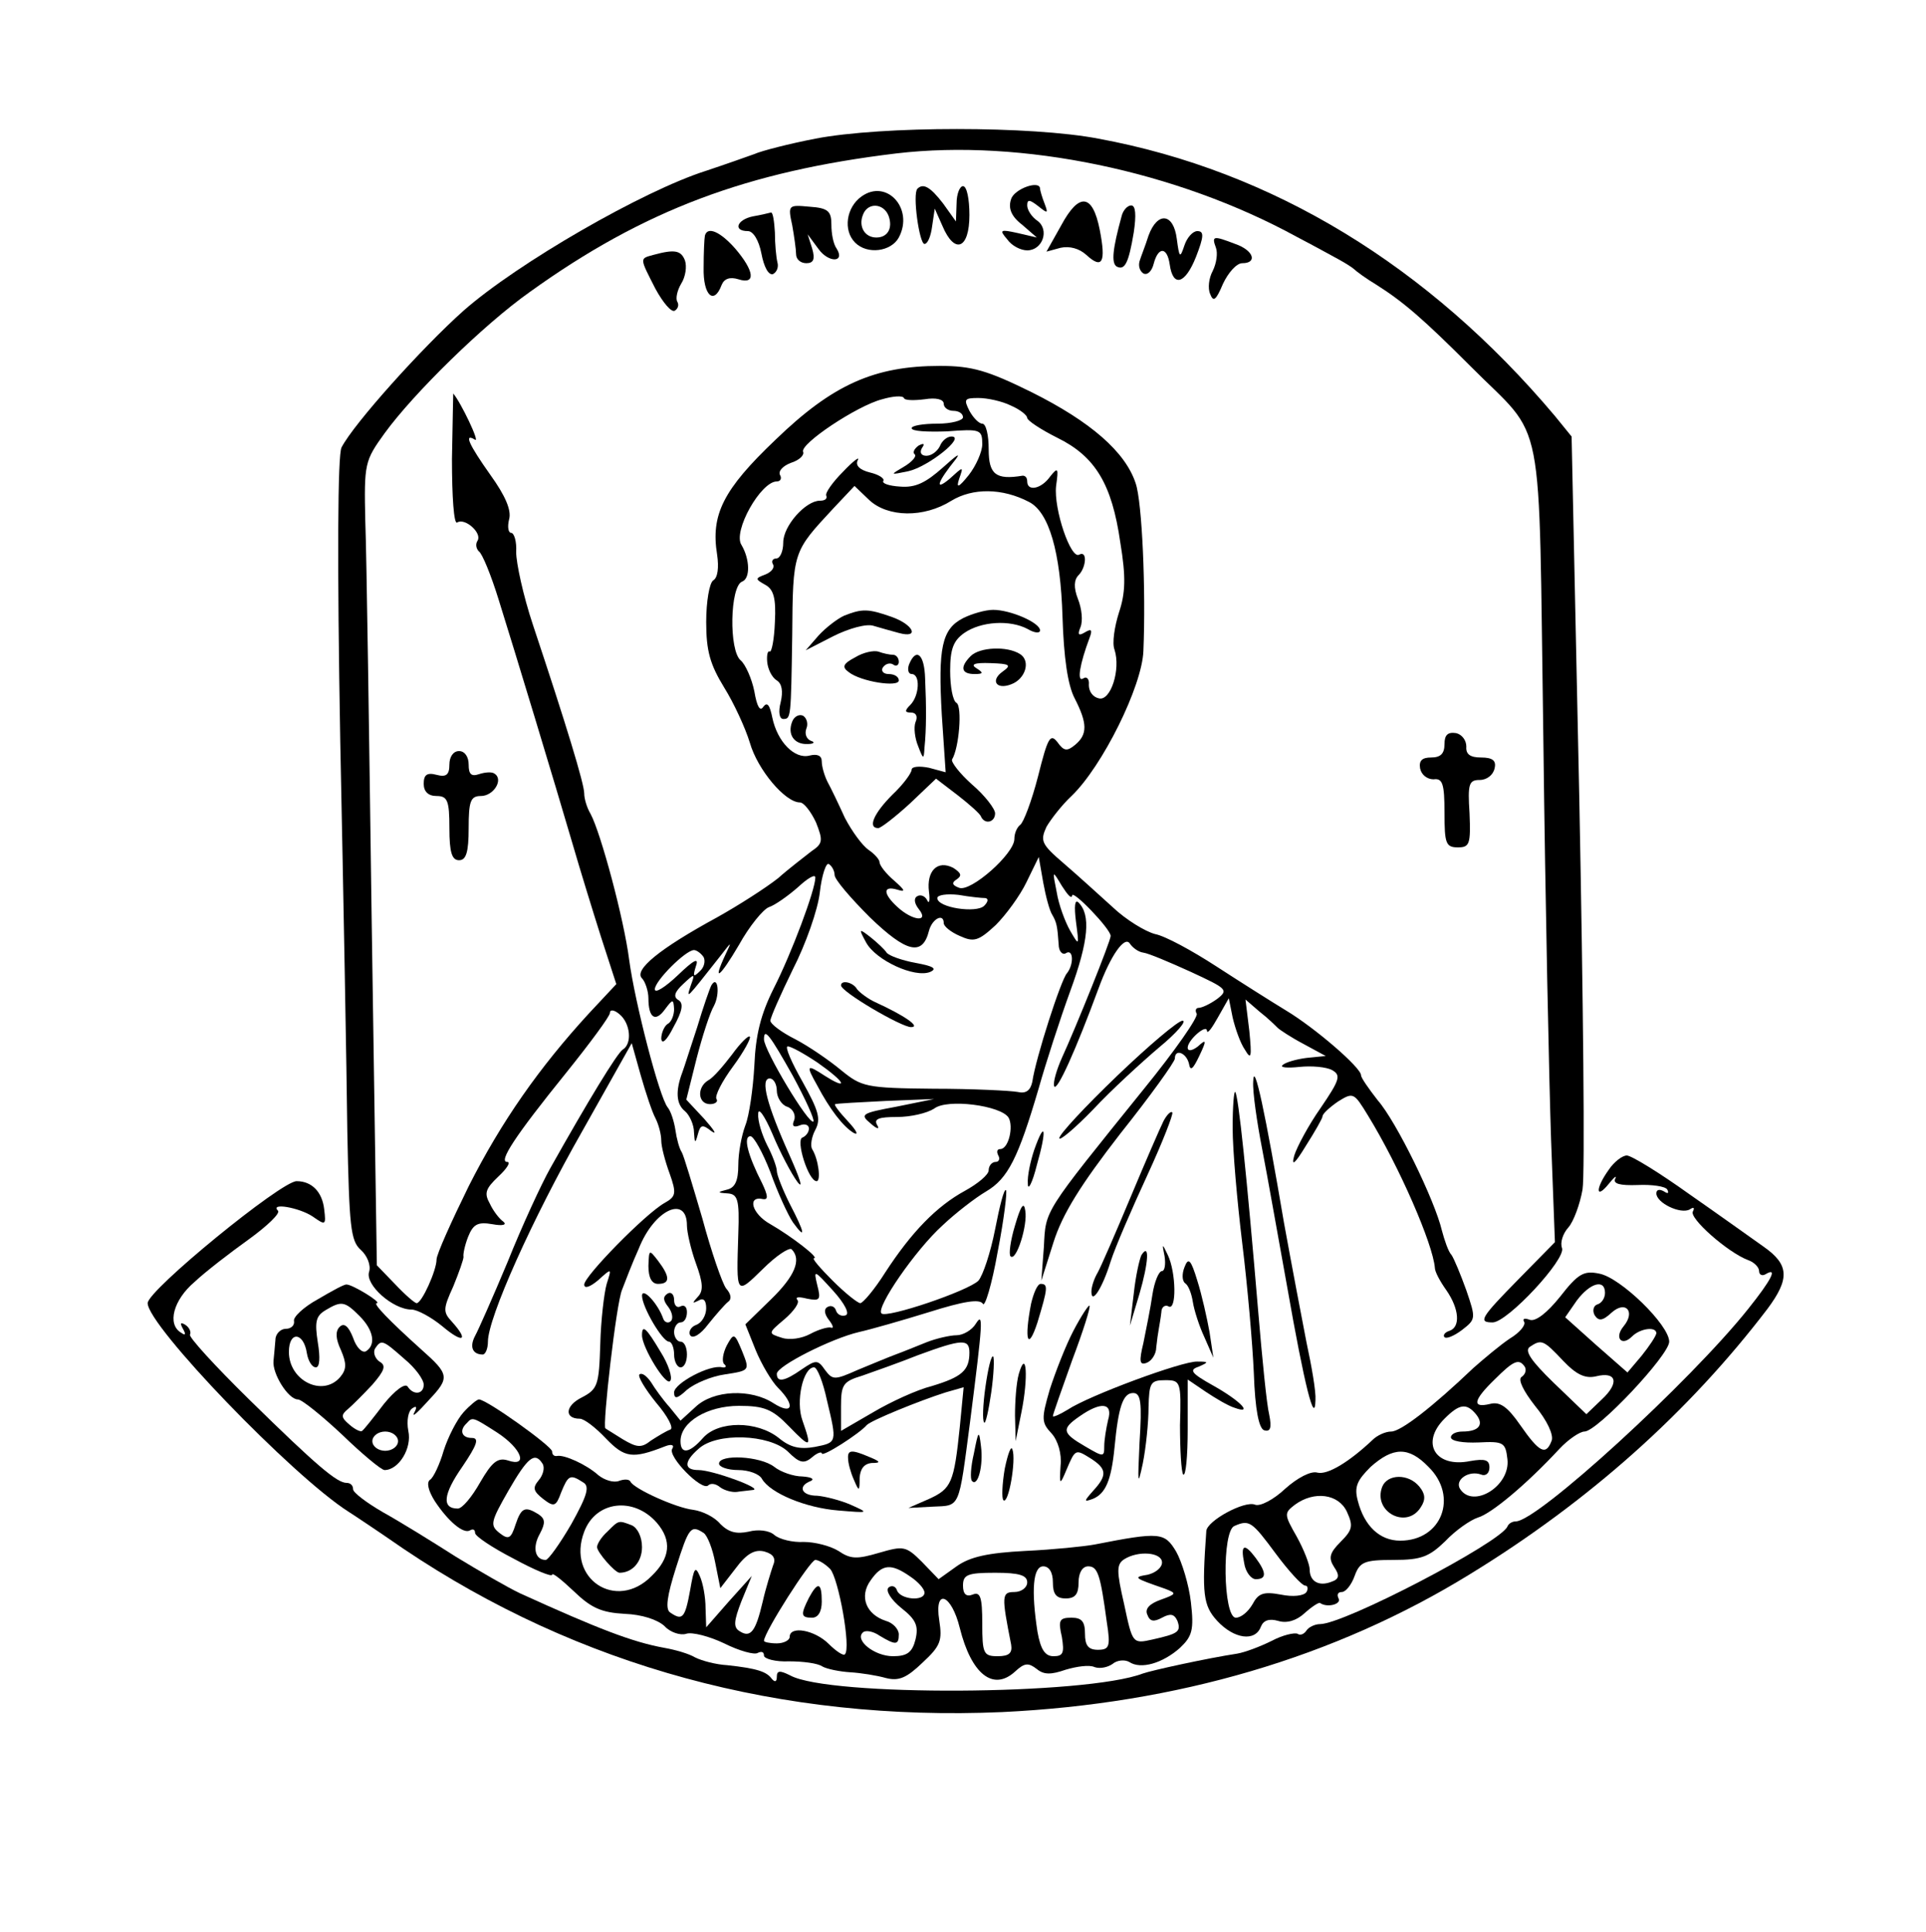 <?xml version="1.0" standalone="no"?>
<!DOCTYPE svg PUBLIC "-//W3C//DTD SVG 20010904//EN"
 "http://www.w3.org/TR/2001/REC-SVG-20010904/DTD/svg10.dtd">
<svg version="1.0" xmlns="http://www.w3.org/2000/svg"
 width="300pt" height="301pt" viewBox="0 0 300 301"
 preserveAspectRatio="xMidYMid meet">
<g transform="translate(0,301) scale(0.1,-0.1)"
fill="#000000" stroke="none">
<path d="M1270 2794 c-41 -8 -84 -19 -95 -24 -11 -4 -45 -16 -75 -26 -98 -31
-294 -144 -378 -218 -64 -57 -171 -176 -190 -213 -6 -11 -7 -175 -2 -458 5
-242 10 -516 11 -608 3 -147 5 -170 21 -184 10 -9 16 -24 13 -34 -7 -20 37
-59 66 -59 9 0 31 -12 48 -26 32 -27 42 -23 15 7 -14 15 -14 20 2 55 9 22 16
42 16 46 -1 4 2 18 7 31 8 20 15 24 38 20 16 -3 23 -1 17 4 -6 4 -16 17 -21
28 -9 16 -7 23 13 42 14 13 20 23 14 23 -14 0 12 40 92 139 37 46 68 88 68 93
0 6 7 5 15 -2 17 -14 20 -46 5 -55 -9 -6 -54 -80 -113 -185 -14 -25 -44 -90
-66 -145 -23 -55 -46 -107 -51 -116 -9 -17 -4 -29 12 -29 4 0 8 9 8 20 0 37
69 191 147 328 l77 137 14 -50 c8 -28 18 -58 23 -67 5 -10 9 -25 9 -35 0 -9 6
-32 13 -51 11 -31 10 -36 -8 -46 -30 -17 -125 -114 -125 -127 0 -7 9 -4 22 7
21 19 21 19 13 -6 -4 -14 -9 -56 -10 -94 -2 -64 -4 -70 -29 -83 -26 -13 -27
-33 -3 -33 7 0 25 -14 41 -31 29 -30 41 -32 92 -12 10 4 15 2 11 -4 -7 -12 46
-66 56 -57 4 4 12 3 19 -3 7 -5 19 -8 26 -7 6 1 18 2 25 3 16 2 -63 31 -85 31
-23 0 -23 13 0 33 28 26 110 23 139 -4 18 -18 25 -20 38 -9 8 7 15 9 15 6 0
-7 59 31 70 44 6 7 82 38 123 51 l28 8 -6 -62 c-9 -87 -13 -96 -48 -112 l-32
-14 38 2 c43 2 40 -5 58 132 20 157 21 172 9 153 -6 -10 -20 -18 -30 -18 -10
0 -32 -5 -47 -11 -15 -6 -37 -15 -48 -19 -11 -4 -37 -15 -59 -24 -36 -16 -39
-16 -51 0 -11 16 -14 16 -36 1 -27 -19 -39 -21 -39 -7 0 12 85 55 128 65 18 4
67 18 109 31 54 17 79 21 84 13 3 -6 14 30 23 81 10 51 15 94 13 96 -3 3 -10
-25 -17 -61 -7 -36 -19 -72 -26 -80 -16 -16 -143 -59 -151 -51 -9 9 53 99 95
137 20 19 51 43 68 53 34 20 50 52 82 161 11 39 33 107 49 151 29 79 32 119
13 138 -6 6 -7 -6 -4 -30 5 -38 5 -38 -9 -14 -8 14 -18 41 -21 60 -7 35 -7 35
8 10 9 -14 15 -21 16 -15 0 10 60 -52 60 -63 0 -8 -54 -142 -76 -190 -8 -18
-14 -38 -12 -44 4 -10 34 57 69 152 19 52 41 83 49 70 4 -6 13 -13 21 -14 8
-1 41 -15 74 -30 56 -26 59 -28 41 -42 -11 -8 -24 -14 -29 -14 -4 0 -6 -4 -3
-9 3 -5 -34 -58 -82 -117 -158 -196 -153 -188 -156 -246 l-4 -53 19 60 c14 44
42 89 104 169 47 59 85 112 85 117 0 16 18 9 22 -8 2 -12 6 -9 16 12 12 25 11
27 -2 15 -9 -7 -16 -8 -16 -2 0 12 30 38 30 26 1 -5 8 5 17 21 l17 30 6 -30
c4 -17 12 -40 19 -50 10 -17 11 -12 7 29 l-6 49 22 -19 c13 -10 25 -22 28 -25
3 -3 21 -15 40 -25 l35 -19 -30 -3 c-16 -2 -33 -7 -37 -11 -5 -4 7 -5 26 -3
19 2 42 0 51 -5 14 -8 12 -15 -18 -59 -19 -27 -37 -61 -41 -74 -5 -18 1 -13
18 15 14 22 26 43 26 46 0 4 11 14 24 23 24 15 25 14 47 -22 49 -80 101 -200
104 -237 0 -6 8 -21 18 -35 20 -29 22 -57 5 -63 -7 -2 -11 -7 -8 -10 3 -3 15
2 27 11 22 17 22 18 7 62 -9 25 -19 49 -23 55 -5 5 -11 23 -15 38 -11 47 -71
170 -100 203 -14 18 -26 35 -26 39 0 12 -72 74 -117 101 -23 14 -72 45 -109
69 -37 24 -79 47 -95 50 -15 4 -45 22 -66 42 -21 19 -55 50 -76 68 -35 30 -37
35 -27 57 7 12 24 34 39 48 48 46 110 171 112 226 4 95 -2 232 -12 261 -16 49
-70 96 -162 142 -69 34 -93 41 -143 41 -102 0 -167 -29 -256 -115 -82 -78
-101 -117 -91 -179 3 -20 1 -36 -6 -40 -6 -4 -11 -33 -11 -65 0 -45 6 -66 28
-102 15 -24 33 -63 40 -86 12 -42 55 -93 78 -93 6 0 17 -14 25 -31 11 -28 11
-33 -7 -45 -10 -8 -34 -26 -52 -42 -19 -15 -61 -42 -95 -61 -90 -49 -130 -82
-117 -95 5 -5 10 -20 10 -31 0 -31 11 -38 26 -17 12 16 13 16 14 0 0 -9 -4
-20 -10 -23 -5 -3 -10 -14 -10 -23 1 -10 9 -2 19 18 14 25 16 37 8 42 -9 5 -6
13 7 25 18 17 19 17 12 -2 -7 -22 -9 -24 47 47 17 22 17 22 7 1 -21 -45 -9
-36 21 15 16 29 38 56 47 59 9 3 29 17 45 31 15 14 27 21 27 15 0 -19 -37
-118 -65 -173 -20 -40 -28 -72 -30 -120 -2 -36 -8 -78 -14 -93 -6 -16 -11 -43
-11 -62 0 -24 -5 -35 -17 -38 -16 -4 -16 -5 0 -6 16 -1 19 -9 17 -63 -3 -96
-4 -96 38 -55 21 21 41 34 45 31 16 -16 5 -42 -32 -78 l-40 -39 16 -40 c9 -22
25 -49 35 -59 27 -27 23 -43 -7 -24 -35 23 -94 21 -122 -6 l-23 -21 -17 21
c-10 11 -23 29 -29 39 -7 10 -14 15 -18 12 -3 -3 9 -23 26 -44 18 -21 28 -40
22 -42 -6 -2 -19 -10 -30 -17 -15 -12 -22 -11 -44 2 -14 9 -26 16 -27 17 -5 2
17 196 26 216 5 13 16 42 26 64 24 61 75 84 75 36 0 -10 6 -37 14 -59 11 -30
12 -43 3 -52 -9 -10 -9 -11 1 -6 8 5 12 0 12 -12 0 -11 -7 -23 -16 -26 -8 -3
-12 -11 -9 -16 4 -6 16 1 28 17 12 15 26 31 31 35 6 4 5 12 -3 21 -6 8 -23 57
-37 109 -15 51 -29 98 -32 103 -4 6 -8 21 -10 35 -2 13 -7 29 -12 35 -13 16
-51 163 -60 230 -8 63 -44 197 -60 227 -6 10 -10 24 -10 32 0 15 -28 107 -80
263 -15 45 -26 96 -26 113 1 16 -3 30 -8 30 -4 0 -6 9 -3 21 4 14 -6 37 -29
69 -34 48 -42 66 -24 55 8 -5 -22 58 -34 72 0 1 -1 -45 -2 -102 0 -59 3 -102
8 -99 12 8 39 -16 32 -28 -4 -6 -2 -13 2 -17 5 -3 19 -37 31 -76 26 -83 86
-281 115 -380 11 -38 31 -103 44 -144 l24 -74 -43 -46 c-77 -84 -136 -168
-187 -269 -27 -55 -50 -106 -50 -114 0 -17 -23 -68 -31 -68 -3 0 -18 13 -34
30 l-28 29 -8 533 c-4 293 -8 575 -10 626 -2 90 -1 94 30 137 45 62 154 169
226 220 178 128 339 188 571 216 195 23 436 -27 624 -130 25 -13 54 -29 65
-35 11 -6 22 -13 25 -16 3 -3 18 -14 33 -23 43 -27 75 -55 147 -127 119 -120
106 -55 114 -583 3 -254 9 -534 12 -622 l6 -160 -56 -57 c-60 -61 -64 -68 -41
-68 23 0 115 99 108 116 -3 8 1 22 10 32 8 9 18 36 22 59 4 23 1 297 -5 608
l-12 565 -26 32 c-197 234 -440 382 -711 432 -104 20 -337 20 -441 0z m170
-406 c18 3 30 0 30 -7 0 -6 7 -11 15 -11 8 0 15 -4 15 -10 0 -5 -18 -10 -40
-10 -22 0 -40 -3 -40 -7 0 -5 25 -6 55 -5 52 4 55 3 55 -20 0 -12 -10 -34 -21
-48 -16 -20 -20 -21 -15 -6 7 20 7 20 -15 0 -24 -20 -19 -5 10 31 8 11 0 5
-20 -13 -27 -24 -43 -32 -67 -30 -17 1 -29 5 -26 9 2 4 -8 10 -21 13 -16 4
-23 11 -19 19 4 7 -7 -1 -23 -18 -16 -16 -28 -33 -26 -37 2 -5 -2 -8 -10 -8
-22 0 -57 -39 -57 -65 0 -14 -5 -25 -11 -25 -5 0 -8 -4 -5 -9 3 -5 -2 -12 -12
-16 -16 -6 -16 -7 0 -16 13 -7 17 -21 15 -58 -1 -27 -5 -47 -8 -46 -3 2 -5 -5
-4 -16 1 -11 7 -24 15 -29 8 -5 10 -17 6 -34 -4 -15 -2 -26 4 -26 12 0 12 1
14 130 1 132 1 130 64 198 l33 35 23 -22 c29 -27 85 -28 128 -1 33 20 79 20
121 -2 31 -16 49 -78 52 -179 2 -63 8 -106 19 -127 20 -39 20 -56 1 -72 -13
-11 -18 -10 -28 4 -11 14 -15 7 -30 -53 -10 -39 -23 -73 -28 -76 -5 -4 -9 -13
-9 -22 0 -23 -68 -83 -86 -76 -11 4 -12 8 -4 13 9 6 7 10 -5 18 -25 13 -42 -5
-38 -37 2 -15 0 -20 -3 -13 -3 6 -10 9 -15 6 -6 -3 -5 -11 2 -20 17 -21 -9
-19 -33 3 -23 21 -23 34 0 27 13 -4 12 -1 -5 14 -13 11 -23 24 -23 29 0 4 -8
13 -17 19 -10 7 -26 29 -37 50 -10 22 -22 47 -27 56 -5 10 -9 24 -9 32 0 9 -7
12 -19 9 -23 -6 -50 21 -58 59 -4 20 -8 25 -14 17 -5 -8 -10 0 -14 24 -4 20
-14 42 -21 48 -19 15 -17 116 2 123 13 5 12 35 -1 57 -14 21 30 99 55 99 6 0
8 5 5 10 -3 6 4 14 17 19 13 4 21 12 19 17 -6 12 84 72 123 82 17 5 32 6 34 2
1 -4 16 -4 32 -2z m135 -10 c14 -6 25 -15 25 -19 0 -4 21 -18 47 -31 59 -29
85 -72 98 -163 9 -54 8 -79 -2 -109 -7 -22 -11 -48 -7 -58 10 -31 -6 -80 -24
-76 -10 2 -16 11 -16 21 1 9 -3 14 -9 10 -10 -6 -5 23 10 63 5 13 3 15 -7 9
-10 -6 -12 -4 -7 8 4 10 2 29 -4 44 -7 18 -6 30 1 37 12 12 14 39 1 32 -13 -8
-40 71 -36 107 4 28 3 30 -9 15 -14 -20 -36 -24 -36 -8 0 6 -3 9 -7 9 -42 -7
-53 2 -53 41 0 22 -4 40 -10 40 -5 0 -14 9 -20 20 -9 18 -8 20 14 20 14 0 37
-5 51 -12z m-275 -731 c0 -7 25 -36 55 -66 57 -55 82 -61 92 -21 5 19 23 28
23 12 0 -5 11 -14 25 -20 22 -10 29 -8 56 17 16 16 38 46 48 67 l19 39 7 -40
c4 -22 10 -44 14 -50 7 -12 8 -18 10 -46 0 -11 6 -17 11 -14 12 8 13 -17 2
-31 -9 -9 -49 -133 -54 -169 -3 -14 -10 -19 -23 -16 -11 2 -70 5 -131 5 -106
1 -112 3 -144 29 -18 15 -50 37 -71 48 -22 11 -39 24 -39 29 0 5 16 41 35 80
20 39 39 93 42 120 3 27 10 47 14 44 5 -3 9 -11 9 -17z m235 -36 c5 -1 4 -6
-2 -12 -12 -12 -73 -3 -73 12 0 5 15 7 33 5 17 -3 36 -5 42 -5z m-439 -92 c3
-6 1 -16 -6 -22 -10 -10 -11 -8 -6 8 5 14 -3 10 -28 -14 -20 -19 -36 -29 -36
-22 0 13 48 61 61 61 4 0 11 -5 15 -11z m139 -185 c20 -37 34 -68 32 -71 -7
-6 -77 111 -77 128 0 19 9 7 45 -57z m38 21 c20 -14 37 -28 37 -32 0 -3 -11 2
-25 11 -29 19 -30 17 -12 -15 19 -36 40 -64 57 -74 8 -4 4 4 -9 18 -14 15 -23
27 -20 27 2 1 38 3 79 5 l75 3 -59 -12 c-54 -10 -57 -12 -40 -26 10 -9 15 -10
10 -2 -5 9 3 12 31 12 22 0 47 6 58 13 20 16 104 5 116 -14 8 -14 0 -49 -13
-49 -5 0 -6 -4 -3 -10 3 -5 1 -10 -4 -10 -6 0 -11 -6 -11 -13 0 -7 -17 -21
-37 -32 -44 -24 -83 -64 -124 -127 -17 -27 -35 -48 -39 -48 -4 0 -24 16 -43
35 -19 19 -33 35 -29 35 9 0 -35 34 -68 53 -29 16 -37 45 -11 39 8 -1 7 6 -2
25 -22 43 -30 73 -18 73 5 0 19 -25 31 -56 11 -31 27 -66 35 -78 21 -29 19
-17 -5 29 -11 22 -20 45 -20 51 0 6 -7 25 -15 40 -8 16 -15 38 -14 49 0 11 10
-3 22 -31 12 -29 30 -63 39 -75 10 -13 4 5 -12 41 -36 80 -46 120 -31 120 6 0
11 -9 11 -19 0 -10 7 -22 16 -25 9 -3 14 -13 11 -21 -4 -9 -1 -12 9 -8 7 3 14
1 14 -5 0 -6 -5 -12 -10 -14 -11 -3 9 -68 22 -68 7 0 3 34 -7 50 -3 5 -1 19 5
30 9 17 5 30 -20 75 -17 30 -28 55 -23 55 5 0 25 -11 46 -25z m44 -394 c-6 -2
-13 1 -15 8 -2 6 -8 8 -13 5 -6 -3 -5 -11 2 -20 7 -9 8 -14 3 -12 -5 1 -19 -3
-32 -10 -13 -7 -32 -10 -44 -6 -22 7 -22 7 4 29 15 13 24 26 20 30 -4 5 3 5
15 2 20 -4 22 -2 16 21 -6 25 -5 24 25 -9 18 -20 26 -36 19 -38z m193 -58 c0
-28 -12 -38 -58 -52 -24 -6 -65 -25 -92 -41 l-50 -29 0 38 c0 34 3 39 33 48
17 6 57 20 87 32 68 25 80 26 80 4z m-222 -74 c16 -67 16 -66 -19 -73 -23 -4
-38 -1 -56 14 -34 27 -94 27 -118 0 -21 -24 -35 -26 -35 -5 0 30 42 55 91 55
39 0 52 -5 78 -32 34 -35 36 -34 21 9 -11 30 1 83 18 83 5 0 14 -23 20 -51z"/>
<path d="M1464 2315 c-4 -8 -13 -15 -21 -15 -8 0 -11 5 -7 12 5 7 3 8 -5 4 -7
-5 -10 -11 -6 -14 3 -3 -5 -12 -17 -19 -22 -13 -22 -13 7 -7 31 7 90 54 67 54
-7 0 -15 -7 -18 -15z"/>
<path d="M1315 2051 c-11 -5 -29 -19 -40 -31 l-20 -23 43 22 c24 12 52 20 63
16 10 -3 28 -8 39 -11 33 -9 23 13 -11 25 -37 13 -46 13 -74 2z"/>
<path d="M1500 2047 c-33 -17 -39 -46 -33 -151 l6 -89 -26 7 c-15 3 -27 2 -27
-3 0 -5 -13 -23 -30 -39 -29 -29 -39 -52 -22 -52 4 0 26 17 49 38 l41 39 34
-26 c18 -14 35 -29 36 -33 6 -13 22 -9 22 5 0 7 -16 28 -36 45 -19 17 -33 35
-31 39 11 18 16 82 7 88 -6 3 -10 26 -10 50 0 34 5 47 22 59 26 18 71 21 99 6
10 -6 19 -7 19 -2 0 12 -46 32 -73 32 -12 0 -33 -6 -47 -13z"/>
<path d="M1332 1986 c-19 -10 -21 -15 -10 -23 19 -15 78 -24 78 -13 0 6 -7 10
-16 10 -8 0 -12 5 -9 10 4 6 11 8 16 5 5 -4 9 -1 9 4 0 6 -4 11 -9 11 -5 0
-15 2 -23 5 -7 2 -23 -1 -36 -9z"/>
<path d="M1512 1988 c-17 -17 -15 -28 6 -28 14 0 14 2 3 9 -10 6 -3 9 22 8 30
-1 33 -3 19 -13 -20 -14 -10 -29 13 -20 22 8 31 36 14 47 -20 13 -63 11 -77
-3z"/>
<path d="M1416 1975 c-3 -8 -1 -15 4 -15 14 0 12 -34 -2 -48 -9 -9 -9 -12 1
-12 8 0 11 -6 7 -15 -3 -8 -1 -25 4 -37 8 -21 9 -22 10 -3 3 29 3 64 1 108 -1
38 -14 49 -25 22z"/>
<path d="M1234 1886 c-8 -20 3 -36 24 -35 10 0 12 3 5 5 -7 3 -10 11 -7 19 3
7 1 16 -5 20 -6 3 -14 -1 -17 -9z"/>
<path d="M1349 1542 c15 -28 76 -56 100 -46 11 5 5 9 -23 14 -21 4 -41 11 -45
16 -3 5 -15 16 -25 24 -18 14 -19 14 -7 -8z"/>
<path d="M1310 1475 c0 -10 94 -65 109 -65 16 0 -10 18 -56 39 -11 5 -24 15
-28 20 -6 11 -25 15 -25 6z"/>
<path d="M1342 2704 c-24 -17 -29 -53 -10 -72 19 -19 56 -14 68 8 24 45 -19
92 -58 64z m42 -30 c7 -19 -1 -34 -19 -34 -18 0 -28 17 -21 35 7 20 32 19 40
-1z"/>
<path d="M1429 2716 c-8 -8 3 -86 11 -86 5 0 10 12 12 28 l4 27 12 -27 c19
-45 42 -36 42 17 0 25 -4 45 -10 45 -5 0 -10 -12 -10 -27 l-1 -28 -20 28 c-20
26 -31 32 -40 23z"/>
<path d="M1575 2700 c-5 -14 0 -27 17 -40 l23 -20 -30 7 c-27 6 -29 5 -16 -10
7 -10 21 -17 31 -17 24 0 35 32 16 46 -9 6 -16 17 -16 24 0 10 4 9 17 -1 15
-12 16 -12 10 4 -4 10 -7 21 -7 23 0 14 -40 0 -45 -16z"/>
<path d="M1653 2659 l-23 -41 22 6 c14 3 29 -1 40 -11 25 -23 31 -12 21 39
-11 56 -32 59 -60 7z"/>
<path d="M1234 2659 c3 -17 6 -38 6 -45 0 -8 7 -14 16 -14 11 0 14 6 9 23 l-7
22 17 -23 c16 -22 42 -21 28 1 -5 7 -8 23 -8 37 0 21 -5 26 -34 28 -33 3 -34
3 -27 -29z"/>
<path d="M1747 2673 c-14 -51 -16 -72 -8 -78 13 -7 19 5 27 53 4 27 3 42 -4
42 -6 0 -13 -8 -15 -17z"/>
<path d="M1173 2673 c-25 -5 -32 -23 -8 -23 8 0 17 -14 21 -35 4 -21 11 -34
18 -32 6 3 9 11 7 18 -2 8 -4 29 -4 47 -1 17 -3 31 -6 31 -4 -1 -16 -4 -28 -6z"/>
<path d="M1789 2643 c-5 -16 -12 -33 -14 -40 -2 -7 0 -15 6 -19 6 -3 13 3 16
15 7 27 21 27 25 -1 5 -36 24 -31 41 12 12 31 13 40 2 40 -7 0 -16 -10 -20
-22 -7 -21 -8 -20 -12 10 -5 40 -30 43 -44 5z"/>
<path d="M1098 2643 c-1 -5 -2 -27 -2 -50 -1 -43 16 -59 28 -27 4 10 13 13 26
9 28 -9 25 13 -5 48 -23 26 -43 35 -47 20z"/>
<path d="M1894 2624 c3 -8 1 -24 -5 -36 -6 -11 -8 -27 -4 -36 5 -13 9 -10 20
16 8 17 21 32 30 32 24 0 18 20 -11 30 -34 13 -37 13 -30 -6z"/>
<path d="M1018 2613 c-22 -6 -22 -4 3 -53 12 -22 25 -37 30 -34 5 3 7 9 4 14
-3 5 0 18 6 28 7 11 9 27 6 36 -6 16 -16 18 -49 9z"/>
<path d="M2250 1851 c0 -15 -6 -21 -21 -21 -14 0 -19 -5 -17 -17 2 -10 11 -17
21 -17 14 2 17 -7 17 -52 0 -48 2 -54 21 -54 18 0 20 5 18 53 -3 46 -1 52 16
52 11 0 21 8 23 18 3 12 -3 17 -21 17 -17 0 -24 5 -23 17 0 10 -7 19 -16 21
-13 2 -18 -3 -18 -17z"/>
<path d="M700 1819 c0 -16 -5 -20 -20 -16 -15 4 -20 0 -20 -14 0 -12 7 -19 20
-19 17 0 20 -7 20 -50 0 -38 4 -50 15 -50 11 0 15 12 15 50 0 42 3 50 19 50
20 0 36 26 21 35 -4 3 -15 2 -24 -1 -12 -4 -16 0 -16 15 0 12 -6 21 -15 21 -9
0 -15 -9 -15 -21z"/>
<path d="M1108 1475 c-3 -6 -13 -35 -22 -65 -10 -30 -20 -62 -23 -70 -11 -29
-10 -50 4 -61 7 -6 14 -21 14 -33 1 -17 2 -18 6 -3 4 15 7 16 21 5 10 -7 4 2
-11 19 l-28 30 16 64 c9 35 21 72 27 82 10 19 6 49 -4 32z"/>
<path d="M1740 1334 c-50 -48 -90 -91 -90 -97 0 -5 24 15 53 45 28 30 75 73
102 96 28 23 44 42 37 42 -7 0 -53 -39 -102 -86z"/>
<path d="M1140 1367 c-13 -17 -29 -36 -37 -40 -18 -11 -16 -37 3 -37 8 0 13 4
10 8 -3 5 9 28 26 51 17 23 28 44 26 46 -2 3 -15 -10 -28 -28z"/>
<path d="M1952 1325 c-1 -16 6 -64 14 -105 8 -41 25 -138 39 -215 27 -154 43
-217 44 -176 1 13 -6 53 -14 90 -7 36 -23 120 -35 186 -29 171 -47 256 -48
220z"/>
<path d="M1920 1253 c0 -34 7 -114 15 -180 8 -65 16 -156 18 -202 2 -58 8 -86
16 -89 10 -3 12 4 8 24 -4 16 -11 88 -17 159 -18 214 -31 339 -36 344 -2 2 -4
-23 -4 -56z"/>
<path d="M1812 1263 c-5 -10 -28 -63 -51 -118 -23 -55 -46 -108 -51 -117 -6
-10 -10 -23 -10 -30 0 -21 17 5 30 47 7 22 33 82 57 134 24 52 41 96 39 98 -2
3 -9 -4 -14 -14z"/>
<path d="M1611 1219 c-6 -18 -11 -41 -10 -53 0 -12 7 1 14 29 16 56 13 72 -4
24z"/>
<path d="M2506 1188 c-21 -29 -21 -48 0 -22 8 10 13 14 10 8 -4 -8 7 -11 35
-10 22 1 43 -2 46 -7 3 -6 1 -7 -5 -3 -7 4 -12 3 -12 -3 0 -15 38 -33 52 -25
6 4 8 3 5 -3 -7 -10 54 -64 86 -76 9 -3 17 -11 17 -17 0 -6 5 -8 10 -5 20 12
9 -9 -27 -54 -90 -113 -328 -331 -362 -331 -5 0 -11 -3 -13 -8 -11 -25 -254
-152 -292 -152 -8 0 -18 -5 -21 -10 -4 -6 -10 -8 -14 -5 -5 2 -23 -2 -40 -11
-18 -9 -42 -18 -54 -20 -46 -7 -133 -26 -147 -31 -89 -34 -489 -36 -549 -3
-16 8 -21 8 -21 -2 0 -8 -3 -9 -8 -3 -8 11 -23 16 -69 21 -18 1 -40 7 -50 12
-10 6 -31 12 -48 15 -50 9 -104 30 -225 85 -19 9 -64 35 -100 57 -36 23 -86
54 -113 69 -26 15 -47 31 -47 36 0 6 -4 10 -10 10 -15 0 -46 26 -152 130 -53
52 -95 98 -92 101 2 4 -1 11 -7 15 -8 5 -9 3 -4 -6 5 -9 4 -11 -3 -6 -22 13
-12 51 21 79 17 16 56 46 84 66 29 21 50 41 46 45 -13 13 33 5 54 -9 20 -14
21 -14 18 11 -3 27 -19 44 -43 44 -24 0 -232 -170 -232 -190 0 -35 225 -269
313 -325 8 -5 47 -31 86 -58 272 -183 588 -269 932 -254 272 13 518 85 729
215 186 114 341 253 463 413 35 47 34 69 -6 97 -17 12 -70 50 -116 82 -46 33
-90 60 -97 60 -7 0 -20 -10 -28 -22z"/>
<path d="M1581 1101 c-7 -23 -10 -45 -7 -48 9 -9 27 49 23 71 -2 15 -7 8 -16
-23z"/>
<path d="M1814 1053 c2 -13 0 -23 -4 -23 -5 0 -12 -17 -15 -37 -3 -21 -10 -55
-14 -75 -7 -29 -6 -35 5 -31 8 3 15 14 15 24 1 10 3 24 4 29 1 6 3 17 4 26 0
8 6 12 11 9 13 -8 12 53 -1 80 -9 19 -9 18 -5 -2z"/>
<path d="M1010 1038 c0 -18 5 -28 15 -28 19 0 19 11 0 36 -14 18 -14 18 -15
-8z"/>
<path d="M1778 1055 c-3 -6 -9 -32 -12 -60 l-6 -50 15 50 c14 48 16 80 3 60z"/>
<path d="M1845 1036 c-4 -10 -4 -21 1 -25 5 -3 10 -16 12 -29 2 -13 10 -38 18
-55 l14 -32 -6 40 c-4 22 -12 58 -19 80 -10 33 -14 37 -20 21z"/>
<path d="M2430 990 c-20 -25 -38 -39 -47 -36 -8 3 -12 2 -9 -3 3 -5 -7 -17
-22 -26 -15 -10 -40 -31 -57 -46 -64 -61 -113 -99 -128 -99 -9 0 -22 -6 -29
-13 -36 -34 -70 -55 -86 -51 -10 3 -31 -8 -50 -25 -18 -17 -39 -28 -47 -25
-16 7 -75 -25 -76 -41 -7 -98 -5 -116 17 -140 26 -28 59 -33 68 -9 4 10 13 13
27 9 13 -4 28 0 41 12 11 10 22 17 24 16 11 -8 34 -2 29 7 -3 6 -1 10 5 10 6
0 15 11 20 25 8 22 15 25 61 25 43 0 55 5 80 29 16 17 39 33 51 37 21 6 76 52
127 107 14 15 32 27 39 27 20 0 132 119 132 140 0 26 -76 100 -109 106 -24 5
-33 0 -61 -36z m70 6 c0 -8 -5 -16 -12 -18 -6 -2 -8 -10 -4 -17 6 -9 12 -9 26
4 22 20 38 2 19 -21 -15 -18 -3 -32 13 -16 13 13 38 16 38 5 -1 -5 -11 -20
-23 -35 l-22 -26 -49 43 -48 43 18 26 c21 28 44 34 44 12z m-65 -106 c20 -21
34 -28 51 -24 32 8 37 -10 9 -36 l-24 -23 -51 49 c-35 34 -46 50 -37 56 18 12
21 11 52 -22z m-60 -9 c3 -5 1 -12 -5 -16 -6 -4 3 -22 21 -45 19 -23 29 -45
26 -54 -9 -24 -19 -19 -49 24 -20 29 -32 37 -47 33 -29 -7 -26 6 7 38 30 30
38 33 47 20z m-76 -74 c13 -16 5 -27 -21 -27 -10 0 -18 -4 -18 -9 0 -6 19 -9
43 -8 39 2 42 0 45 -26 5 -42 -54 -78 -74 -46 -8 14 14 29 33 22 7 -3 13 2 13
11 0 12 -7 14 -30 10 -54 -11 -78 28 -40 66 23 23 34 25 49 7z m-74 -82 c47
-46 21 -115 -44 -115 -32 0 -56 23 -66 62 -6 22 -1 32 20 53 35 31 59 32 90 0z
m-127 -70 c10 -22 9 -28 -10 -47 -17 -17 -19 -25 -10 -39 9 -13 8 -19 -4 -23
-20 -8 -34 1 -34 19 0 8 -9 31 -20 51 -20 35 -20 37 -3 50 30 22 68 17 81 -11z
m-111 -65 c20 -27 41 -50 46 -50 4 0 5 -5 2 -10 -4 -6 -21 -8 -40 -4 -27 5
-35 2 -44 -15 -7 -12 -18 -21 -26 -21 -20 0 -22 136 -2 143 23 10 27 7 64 -43z"/>
<path d="M2153 694 c-15 -39 38 -67 60 -32 8 12 7 21 -2 32 -17 21 -50 20 -58
0z"/>
<path d="M1938 575 c2 -14 11 -25 18 -25 17 0 17 10 0 33 -18 24 -24 21 -18
-8z"/>
<path d="M495 986 c-22 -12 -39 -28 -37 -34 1 -7 -5 -12 -13 -12 -8 0 -16 -8
-16 -17 -1 -10 -2 -25 -3 -33 -2 -20 23 -60 38 -60 6 0 37 -25 69 -55 31 -30
61 -55 66 -55 22 0 43 34 37 61 -3 16 0 31 6 35 7 5 8 2 3 -7 -4 -8 6 1 23 20
33 35 32 40 -12 79 -50 45 -76 72 -69 72 8 1 -38 29 -47 29 -3 1 -23 -10 -45
-23z m65 -26 c22 -22 26 -45 10 -55 -6 -3 -15 6 -20 21 -7 18 -14 24 -21 17
-7 -7 -6 -19 2 -36 9 -21 9 -30 -1 -42 -27 -32 -80 -6 -80 39 0 33 23 31 28
-2 2 -12 8 -22 14 -22 6 0 7 15 3 39 -5 32 -3 41 12 50 25 15 30 14 53 -9z
m70 -67 c17 -14 30 -32 30 -40 0 -15 -16 -17 -25 -3 -4 6 -20 -6 -37 -27 -16
-21 -31 -40 -34 -42 -2 -2 -11 2 -20 10 -13 11 -13 15 -2 24 7 6 24 23 38 38
19 22 22 30 11 36 -7 5 -10 14 -7 20 10 15 12 14 46 -16z m-10 -128 c0 -8 -9
-15 -20 -15 -11 0 -20 7 -20 15 0 8 9 15 20 15 11 0 20 -7 20 -15z"/>
<path d="M1606 979 c-11 -57 -5 -75 10 -29 16 53 17 60 5 60 -5 0 -11 -14 -15
-31z"/>
<path d="M1000 992 c0 -18 32 -72 42 -72 4 0 8 -9 8 -20 0 -11 5 -20 10 -20 6
0 10 9 10 20 0 11 -4 20 -10 20 -5 0 -10 7 -10 15 0 8 5 15 10 15 6 0 10 7 10
16 0 8 -4 12 -10 9 -5 -3 -10 1 -10 10 0 9 -5 13 -10 10 -8 -5 -7 -11 1 -21 6
-8 8 -18 4 -22 -4 -4 -10 -2 -12 4 -8 23 -32 49 -33 36z"/>
<path d="M1672 937 c-12 -23 -28 -64 -37 -92 -13 -45 -13 -51 3 -68 10 -11 16
-32 14 -50 -2 -31 -1 -31 9 -7 14 33 14 33 38 18 25 -16 26 -26 4 -50 -15 -17
-15 -18 -1 -13 20 8 29 29 34 80 6 63 13 85 29 85 12 0 14 -14 10 -77 -3 -65
-3 -70 5 -33 5 25 9 64 9 88 1 38 3 42 26 42 24 0 25 -2 23 -70 0 -39 2 -73 5
-77 4 -3 7 28 7 71 l0 77 28 -19 c15 -10 35 -22 45 -25 30 -11 9 11 -34 35
-34 19 -37 24 -22 29 16 7 16 8 -2 8 -23 1 -169 -53 -202 -75 -13 -8 -23 -12
-23 -10 0 3 14 42 30 87 17 45 29 83 27 85 -1 2 -13 -16 -25 -39z m54 -139
c-3 -13 -6 -31 -6 -41 0 -17 -1 -17 -30 0 -36 21 -37 27 -8 47 33 23 52 21 44
-6z"/>
<path d="M1000 930 c0 -19 38 -81 44 -71 4 5 -3 26 -15 45 -22 37 -29 44 -29
26z"/>
<path d="M1132 914 c-6 -12 -8 -25 -4 -29 4 -3 3 -6 -3 -5 -19 5 -75 -25 -75
-39 0 -11 5 -10 20 4 12 10 38 21 59 24 39 6 39 6 27 36 -12 29 -13 29 -24 9z"/>
<path d="M1535 850 c-4 -28 -5 -53 -2 -56 2 -3 7 19 11 47 4 28 5 53 3 56 -3
2 -8 -19 -12 -47z"/>
<path d="M1587 870 c-4 -14 -6 -43 -6 -65 l1 -40 9 45 c11 54 8 101 -4 60z"/>
<path d="M722 810 c-10 -11 -24 -38 -31 -60 -6 -21 -16 -42 -21 -45 -6 -4 -3
-17 7 -33 21 -32 45 -52 55 -46 5 3 8 1 8 -4 0 -5 27 -23 60 -40 33 -18 60
-29 60 -25 0 4 15 -8 34 -26 27 -26 43 -33 79 -35 27 -1 51 -9 62 -19 9 -10
25 -15 34 -12 9 3 36 -4 59 -15 24 -12 47 -18 52 -15 6 3 10 2 10 -4 0 -5 18
-10 39 -9 22 0 45 -3 52 -8 7 -4 27 -8 43 -9 17 -1 42 -5 56 -9 20 -5 32 0 57
24 28 26 31 34 26 66 -8 51 19 41 32 -12 18 -72 52 -99 86 -68 15 14 21 14 34
4 11 -9 22 -9 45 -1 17 5 37 8 45 4 9 -3 21 0 28 5 7 6 19 7 26 3 18 -12 52
-2 79 22 19 18 22 28 17 71 -3 27 -14 63 -23 79 -18 30 -25 31 -127 11 -16 -3
-65 -8 -108 -10 -58 -3 -86 -9 -107 -24 l-28 -20 -26 27 c-25 25 -29 25 -67
14 -34 -10 -44 -10 -63 3 -13 8 -37 14 -54 14 -17 -1 -38 4 -46 11 -8 7 -25 9
-40 5 -19 -4 -31 -1 -44 12 -9 11 -28 20 -42 22 -27 3 -93 33 -98 44 -2 4 -10
4 -18 1 -8 -3 -22 1 -32 9 -19 17 -53 32 -64 30 -5 -1 -8 2 -8 7 0 8 -102 81
-114 81 -3 0 -14 -9 -24 -20z m53 -32 c38 -25 48 -54 16 -43 -16 5 -25 -3 -43
-34 -13 -23 -28 -41 -35 -41 -25 0 -23 22 7 65 23 34 27 45 15 45 -16 0 -20
12 -8 23 9 10 9 10 48 -15z m70 -48 c4 -6 1 -18 -6 -26 -10 -12 -8 -17 7 -29
17 -13 20 -12 28 10 11 27 14 29 34 16 11 -6 7 -20 -18 -65 -18 -31 -36 -56
-40 -56 -17 0 -21 20 -9 41 9 17 8 23 -2 30 -21 13 -27 11 -36 -16 -7 -22 -11
-24 -25 -13 -15 12 -14 17 14 66 30 52 41 61 53 42z m178 -92 c24 -28 21 -55
-8 -83 -55 -56 -133 -4 -105 69 18 48 77 55 113 14z m73 -16 c6 -4 14 -25 18
-46 l8 -40 24 31 c17 23 30 30 45 26 14 -4 18 -11 13 -22 -3 -9 -11 -34 -16
-56 -11 -47 -19 -57 -36 -46 -10 6 -9 16 3 47 l16 39 -36 -40 -35 -40 -1 30
c0 17 -4 39 -9 50 -7 16 -9 13 -15 -22 -8 -44 -12 -48 -31 -35 -8 5 -5 26 9
70 20 63 23 67 43 54z m714 -46 c0 -8 -10 -16 -22 -19 -24 -4 -22 -5 27 -22
18 -7 18 -8 -7 -17 -17 -6 -25 -14 -21 -23 4 -11 10 -12 23 -5 13 7 19 6 24
-5 6 -17 1 -20 -39 -29 -31 -7 -31 -6 -44 55 -12 52 -12 62 0 70 22 14 59 11
59 -5z m-517 -10 c13 -14 33 -124 23 -133 -2 -3 -14 5 -25 16 -22 22 -61 29
-61 11 0 -5 -9 -10 -20 -10 -11 0 -20 2 -20 4 0 13 72 126 80 126 5 0 15 -6
23 -14z m125 -12 c12 -8 22 -19 22 -25 0 -14 -38 -11 -43 4 -2 6 -8 8 -13 4
-5 -5 4 -19 20 -32 23 -18 27 -28 22 -49 -5 -20 -13 -26 -35 -26 -29 0 -60 25
-47 37 4 4 16 2 26 -5 25 -15 30 -15 30 2 0 8 -9 18 -20 21 -31 10 -42 38 -24
63 18 26 32 27 62 6z m222 -9 c0 -18 5 -25 20 -25 15 0 20 7 20 25 0 15 6 25
15 25 15 0 19 -13 29 -87 6 -38 4 -43 -14 -43 -15 0 -20 7 -20 25 0 19 -5 25
-21 25 -19 0 -21 -4 -15 -30 4 -25 2 -30 -13 -30 -13 0 -20 10 -25 38 -10 65
-7 102 9 102 9 0 15 -9 15 -25z m-40 0 c0 -8 -9 -15 -20 -15 -20 0 -20 -6 -5
-82 2 -13 -3 -18 -21 -18 -22 0 -24 4 -24 51 0 41 -3 50 -15 45 -10 -4 -15 1
-15 14 0 17 7 20 50 20 38 0 50 -4 50 -15z"/>
<path d="M946 624 c-9 -8 -16 -19 -16 -24 0 -8 28 -40 35 -40 20 0 35 17 35
40 0 16 -7 30 -16 34 -21 8 -20 8 -38 -10z"/>
<path d="M1260 521 c-13 -26 -13 -31 5 -31 9 0 15 9 15 25 0 30 -6 32 -20 6z"/>
<path d="M1517 746 c-5 -21 -6 -40 -3 -43 9 -10 18 24 14 54 -3 26 -4 25 -11
-11z"/>
<path d="M1565 722 c-4 -24 -5 -46 -2 -49 8 -7 20 63 14 79 -2 7 -7 -6 -12
-30z"/>
<path d="M1321 738 c0 -7 4 -22 9 -33 8 -19 9 -19 9 3 1 14 7 22 19 23 14 0
14 2 -3 9 -28 12 -35 12 -34 -2z"/>
<path d="M1120 730 c0 -5 13 -10 30 -10 16 0 33 -6 37 -14 13 -22 68 -45 119
-49 48 -4 48 -4 19 9 -16 7 -40 13 -52 14 -25 0 -31 15 -10 23 6 3 1 6 -13 7
-14 0 -34 7 -44 15 -22 17 -86 20 -86 5z"/>
</g>
</svg>
